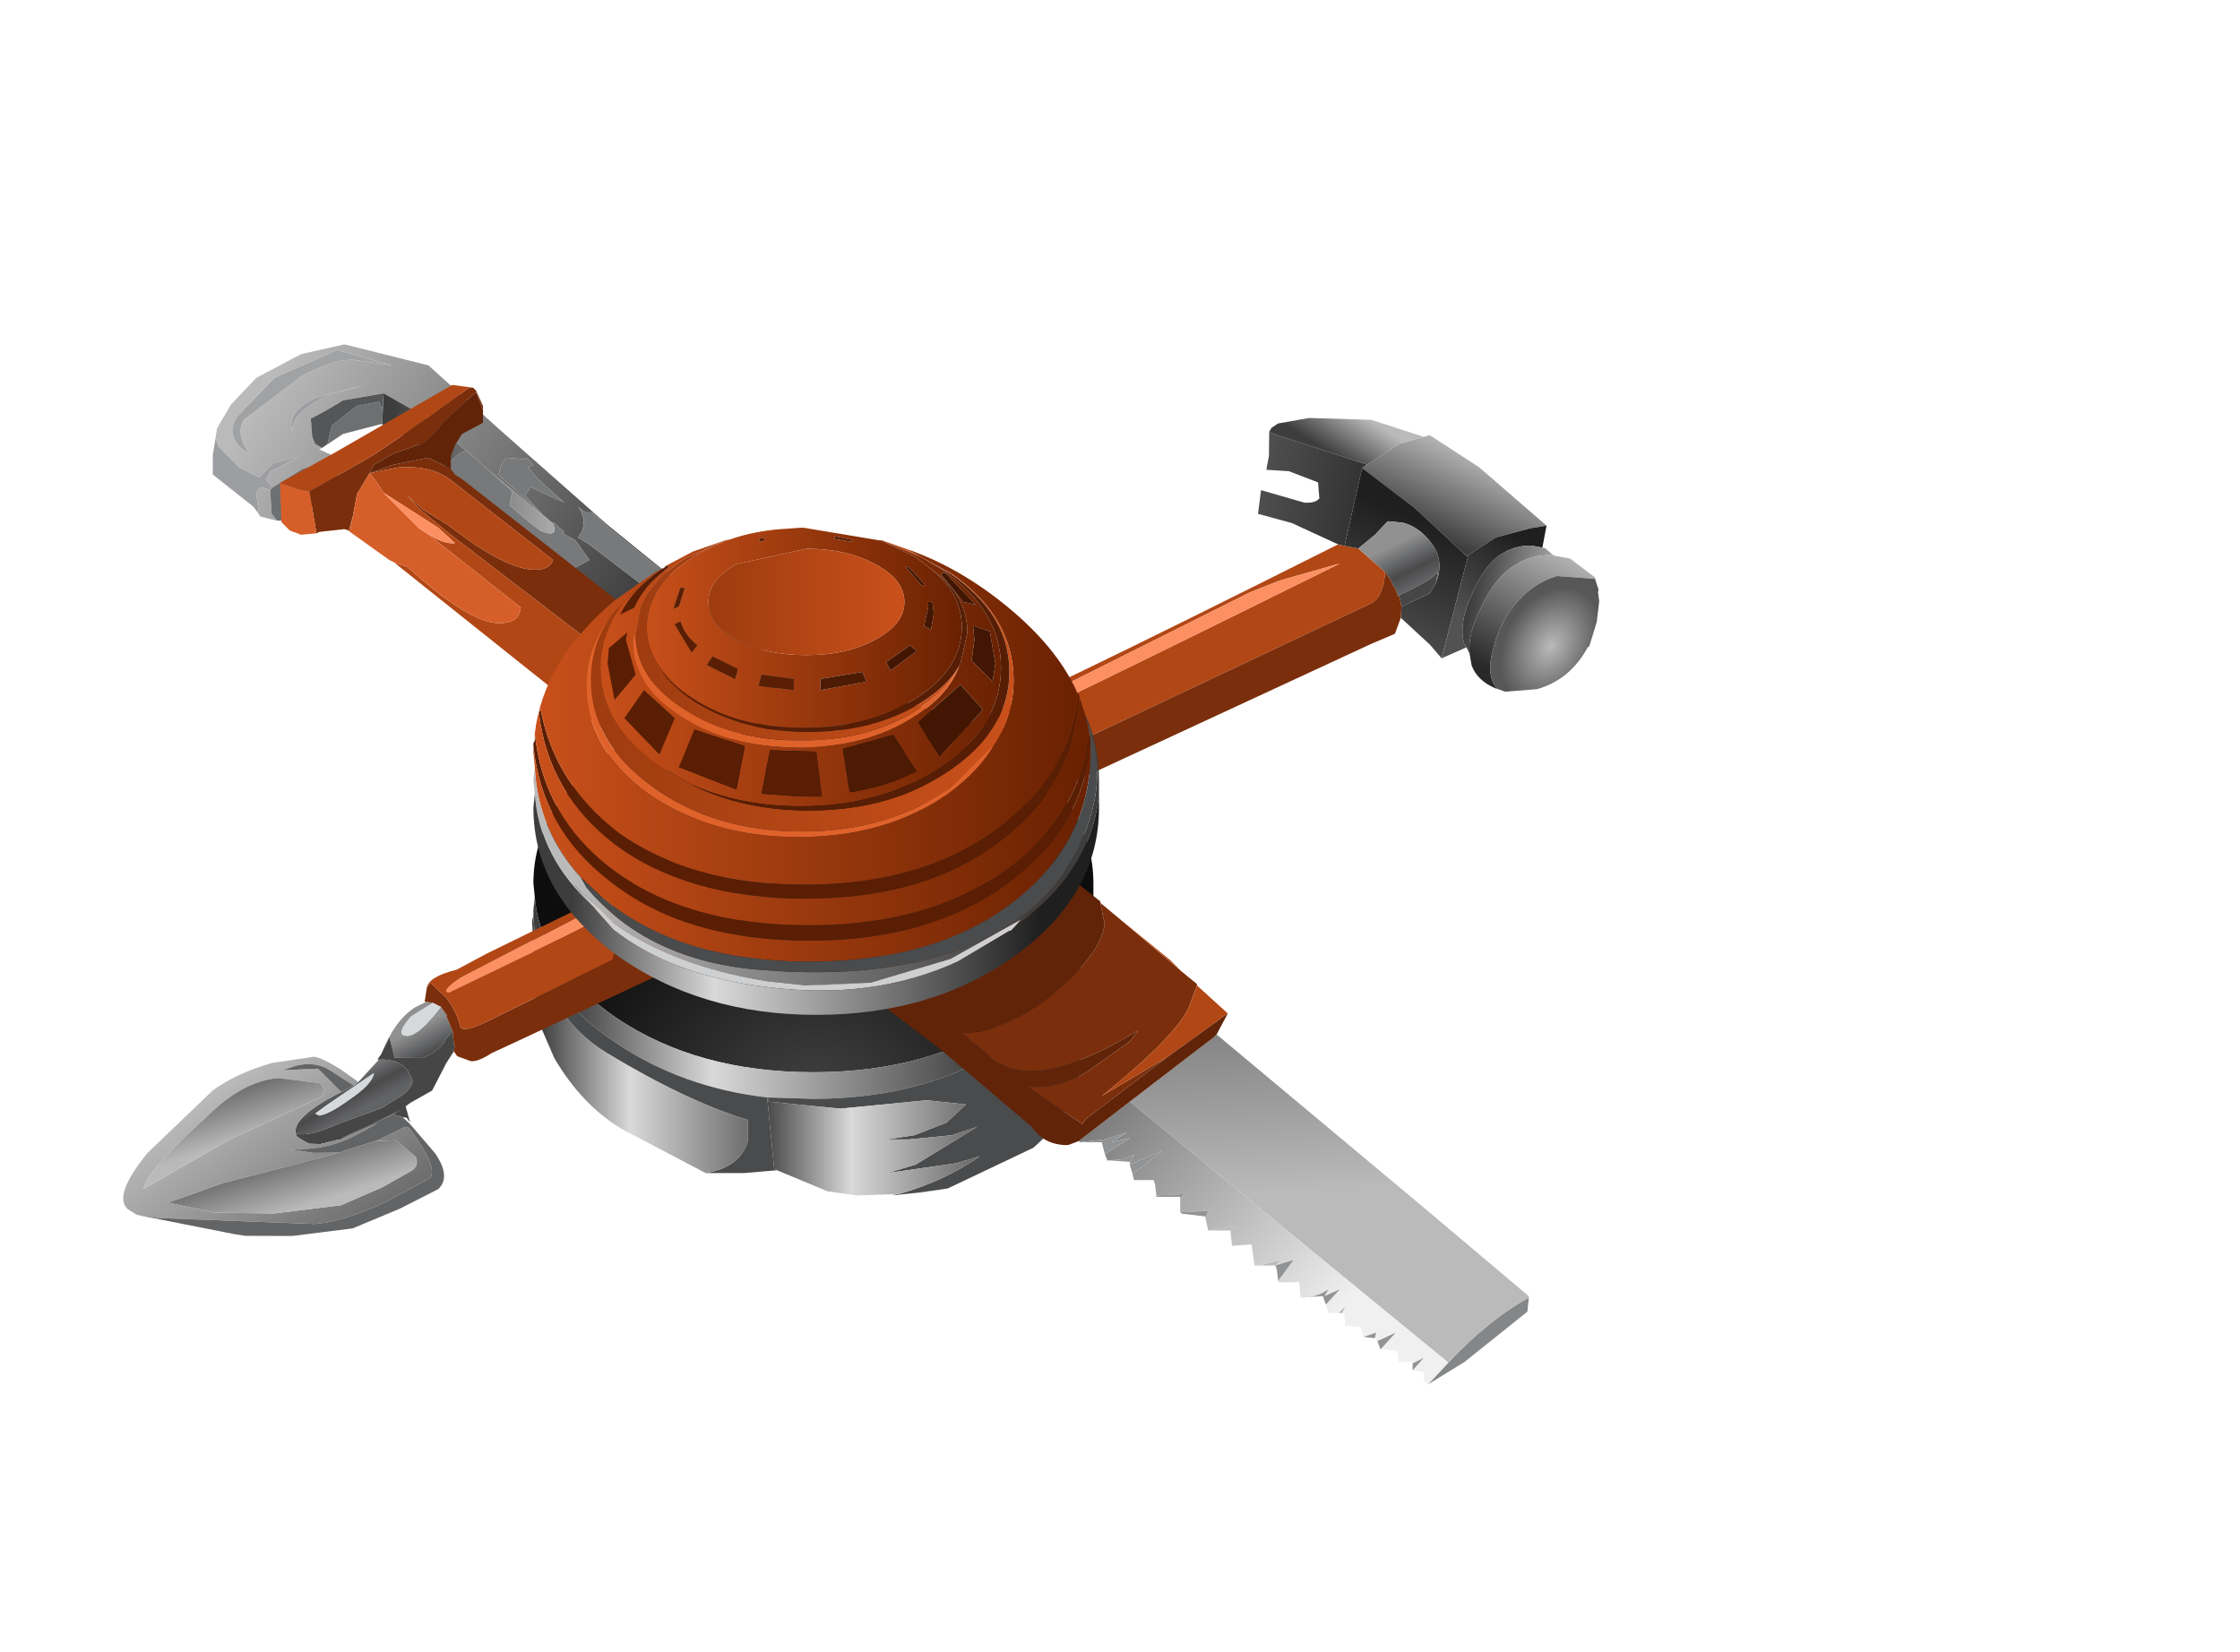 <?xml version="1.0" encoding="UTF-8" standalone="no"?>
<svg xmlns:xlink="http://www.w3.org/1999/xlink" height="59.0px" width="80.0px" xmlns="http://www.w3.org/2000/svg">
  <g transform="matrix(1.0, 0.0, 0.0, 1.0, 0.0, 0.0)">
    <use height="17.95" transform="matrix(1.0, 0.0, 0.0, 1.0, 19.0, 24.75)" width="20.05" xlink:href="#shape0"/>
    <use height="17.55" transform="matrix(0.983, 0.186, -0.186, 0.983, 34.77, 12.307)" width="23.7" xlink:href="#shape1"/>
    <use height="19.3" transform="matrix(1.0, 0.0, 0.0, 1.0, 30.8, 30.15)" width="23.8" xlink:href="#shape2"/>
    <use height="17.05" transform="matrix(0.988, 0.153, -0.153, 0.988, 6.86, 26.7)" width="21.25" xlink:href="#shape3"/>
    <use height="14.55" transform="matrix(1.0, 0.0, 0.0, 1.0, 7.55, 12.3)" width="22.8" xlink:href="#shape4"/>
    <use height="13.95" transform="matrix(1.0, 0.0, 0.0, 1.0, 10.0, 13.7)" width="17.9" xlink:href="#shape5"/>
    <use height="17.4" transform="matrix(1.0, 0.0, 0.0, 1.0, 19.05, 18.85)" width="20.2" xlink:href="#shape6"/>
  </g>
  <defs>
    <g id="shape0" transform="matrix(1.0, 0.0, 0.0, 1.0, 10.0, 8.95)">
      <path d="M10.05 -1.65 Q9.8 0.8 7.1 2.65 4.2 4.6 0.05 4.6 -4.1 4.6 -7.0 2.65 -9.7 0.8 -9.9 -1.65 L-9.95 -2.15 Q-9.95 -4.95 -7.0 -6.95 -4.1 -8.95 0.05 -8.95 4.2 -8.95 7.1 -6.95 10.05 -4.95 10.05 -2.15 L10.05 -1.65" fill="url(#gradient0)" fill-rule="evenodd" stroke="none"/>
      <path d="M10.05 -1.65 L10.05 -1.2 Q10.05 -0.1 9.6 0.85 8.9 2.35 7.1 3.55 4.15 5.55 0.05 5.55 L-1.55 5.5 -1.6 5.5 Q-4.65 5.15 -7.0 3.55 -9.85 1.65 -9.95 -1.0 L-9.95 -1.2 -9.9 -1.65 Q-9.7 0.8 -7.0 2.65 -4.1 4.6 0.05 4.6 4.2 4.6 7.1 2.65 9.8 0.8 10.05 -1.65" fill="url(#gradient1)" fill-rule="evenodd" stroke="none"/>
      <path d="M-9.95 -1.0 Q-9.85 1.65 -7.0 3.55 -4.65 5.15 -1.6 5.5 L-1.35 8.05 -1.25 8.1 -2.4 8.2 -3.8 8.2 Q-2.6 8.0 -2.3 7.1 L-2.3 6.3 Q-4.45 5.65 -7.35 3.9 -9.4 2.65 -9.95 -0.05 L-10.0 -0.8 -9.95 -1.0 M-1.55 5.5 L0.05 5.55 Q4.15 5.55 7.1 3.55 8.9 2.35 9.6 0.85 L9.6 4.35 Q9.3 6.1 7.9 7.3 L4.85 8.75 3.8 8.9 2.85 9.0 3.05 8.95 3.1 8.95 Q4.7 8.5 6.0 7.6 L5.15 7.85 2.7 8.2 3.7 7.9 5.9 6.55 5.0 6.85 3.45 7.0 2.65 7.0 3.65 6.85 4.8 6.4 5.5 5.75 4.1 5.6 1.0 5.9 -1.55 5.65 -1.55 5.5" fill="#4a4b4c" fill-rule="evenodd" stroke="none"/>
      <path d="M-1.6 5.5 L-1.55 5.5 -1.55 5.65 1.0 5.9 4.1 5.6 5.5 5.75 4.8 6.4 3.65 6.85 2.65 7.0 3.45 7.0 5.0 6.85 5.9 6.55 3.7 7.9 2.7 8.2 5.15 7.85 6.0 7.6 Q4.7 8.5 3.1 8.95 L3.05 8.95 1.6 9.0 0.55 8.85 -1.25 8.1 -1.35 8.05 -1.6 5.5 M4.85 8.75 L3.9 8.9 3.8 8.9 4.85 8.75" fill="url(#gradient2)" fill-rule="evenodd" stroke="none"/>
      <path d="M-3.8 8.2 L-6.75 6.65 Q-8.2 5.8 -9.2 4.1 L-9.85 2.6 -10.0 -0.8 -9.95 -0.05 Q-9.4 2.65 -7.35 3.9 -4.45 5.65 -2.3 6.3 L-2.3 7.1 Q-2.6 8.0 -3.8 8.2" fill="url(#gradient3)" fill-rule="evenodd" stroke="none"/>
    </g>
    <radialGradient cx="0" cy="0" gradientTransform="matrix(0.012, 0.0, 0.0, -0.01, 0.1, 5.5)" gradientUnits="userSpaceOnUse" id="gradient0" r="819.2" spreadMethod="pad">
      <stop offset="0.0" stop-color="#424242"/>
      <stop offset="1.0" stop-color="#0d0d0d"/>
    </radialGradient>
    <linearGradient gradientTransform="matrix(0.011, 0.0, 0.0, -0.011, 0.35, -1.2)" gradientUnits="userSpaceOnUse" id="gradient1" spreadMethod="pad" x1="-819.2" x2="819.2">
      <stop offset="0.0" stop-color="#3d3d3d"/>
      <stop offset="0.282" stop-color="#d9d9d9"/>
      <stop offset="0.925" stop-color="#1f1f1f"/>
    </linearGradient>
    <linearGradient gradientTransform="matrix(0.007, 0.0, 0.0, -0.007, 3.9, 4.05)" gradientUnits="userSpaceOnUse" id="gradient2" spreadMethod="pad" x1="-819.2" x2="819.2">
      <stop offset="0.0" stop-color="#3d3d3d"/>
      <stop offset="0.282" stop-color="#d9d9d9"/>
      <stop offset="0.925" stop-color="#1f1f1f"/>
    </linearGradient>
    <linearGradient gradientTransform="matrix(0.007, 0.0, 0.0, -0.007, -4.0, 2.5)" gradientUnits="userSpaceOnUse" id="gradient3" spreadMethod="pad" x1="-819.2" x2="819.2">
      <stop offset="0.0" stop-color="#3d3d3d"/>
      <stop offset="0.282" stop-color="#d9d9d9"/>
      <stop offset="0.925" stop-color="#1f1f1f"/>
    </linearGradient>
    <g id="shape1" transform="matrix(1.0, 0.0, 0.0, 1.0, 0.0, 17.55)">
      <path d="M14.6 -15.95 L14.45 -15.8 14.35 -12.95 14.15 -12.95 12.35 -13.4 11.1 -13.5 11.05 -14.35 12.65 -14.2 Q13.05 -14.25 13.15 -14.45 L13.0 -15.0 11.9 -15.2 11.1 -15.1 11.1 -15.6 10.95 -16.45 11.15 -16.4 14.6 -15.95" fill="url(#gradient4)" fill-rule="evenodd" stroke="none"/>
      <path d="M14.45 -15.8 L14.6 -15.95 15.6 -16.9 16.4 -17.3 16.6 -17.4 18.55 -16.6 21.3 -15.0 20.75 -14.8 19.6 -14.25 18.75 -13.45 18.7 -13.4 16.55 -14.75 14.45 -15.8" fill="url(#gradient5)" fill-rule="evenodd" stroke="none"/>
      <path d="M14.6 -15.95 L11.15 -16.4 10.95 -16.45 11.0 -16.6 11.2 -16.8 12.25 -17.2 14.45 -17.55 16.4 -17.3 15.6 -16.9 14.6 -15.95" fill="url(#gradient6)" fill-rule="evenodd" stroke="none"/>
      <path d="M14.15 -12.95 L14.35 -12.95 14.85 -12.95 15.95 -12.3 Q16.05 -11.4 15.65 -11.1 L2.65 -1.65 Q1.75 -1.0 1.55 -1.2 L0.85 -2.2 0.15 -2.7 0.0 -2.5 0.45 -3.0 1.1 -3.35 Q1.35 -3.45 2.1 -4.1 3.5 -4.85 14.1 -12.95 L14.15 -12.95 M1.05 -2.55 Q1.4 -2.55 14.3 -12.3 L12.3 -11.3 11.35 -10.7 2.1 -3.65 1.25 -3.0 0.85 -2.5 1.05 -2.55" fill="#b24716" fill-rule="evenodd" stroke="none"/>
      <path d="M14.35 -12.95 L14.45 -15.8 16.55 -14.75 18.7 -13.4 18.75 -13.45 18.5 -9.65 18.0 -10.05 16.8 -10.8 16.75 -11.2 17.65 -11.85 17.8 -12.25 Q17.95 -13.05 17.45 -13.55 16.9 -14.1 16.25 -14.15 L15.7 -14.1 15.35 -13.55 14.85 -12.95 14.35 -12.95" fill="url(#gradient7)" fill-rule="evenodd" stroke="none"/>
      <path d="M15.95 -12.3 L14.85 -12.95 15.35 -13.55 15.7 -14.1 16.25 -14.15 Q16.9 -14.1 17.45 -13.55 17.95 -13.05 17.8 -12.25 L17.8 -12.65 17.75 -12.6 Q17.6 -12.3 16.55 -11.55 L16.4 -11.8 16.3 -11.9 16.2 -12.05 16.15 -12.1 15.95 -12.3" fill="url(#gradient8)" fill-rule="evenodd" stroke="none"/>
      <path d="M17.8 -12.25 L17.65 -11.85 16.75 -11.2 16.6 -11.55 16.55 -11.55 Q17.6 -12.3 17.75 -12.6 L17.8 -12.65 17.8 -12.25" fill="#464647" fill-rule="evenodd" stroke="none"/>
      <path d="M18.75 -13.45 L19.6 -14.25 20.75 -14.8 21.3 -15.0 21.3 -14.2 20.9 -14.2 Q20.3 -14.1 19.85 -13.65 19.4 -13.2 19.15 -12.15 18.85 -11.0 19.2 -10.3 L19.3 -10.2 18.5 -9.65 18.75 -13.45" fill="url(#gradient9)" fill-rule="evenodd" stroke="none"/>
      <path d="M1.05 -2.55 L0.85 -2.5 1.25 -3.0 2.1 -3.65 11.35 -10.7 12.3 -11.3 14.3 -12.3 Q1.4 -2.55 1.05 -2.55" fill="#fc9063" fill-rule="evenodd" stroke="none"/>
      <path d="M0.0 -2.5 L0.15 -2.7 0.85 -2.2 1.55 -1.2 Q1.75 -1.0 2.65 -1.65 L15.65 -11.1 Q16.05 -11.4 15.95 -12.3 L16.15 -12.1 16.2 -12.05 16.3 -11.9 16.4 -11.8 16.55 -11.55 16.6 -11.55 16.75 -11.2 16.8 -10.8 16.7 -10.2 15.95 -9.7 4.0 -1.15 Q3.5 -0.95 2.9 -0.4 2.4 0.0 2.1 0.0 L1.6 -0.1 1.45 -0.25 Q1.4 -0.85 0.95 -1.5 L0.3 -2.0 0.0 -1.95 0.0 -2.5" fill="#7a2e0b" fill-rule="evenodd" stroke="none"/>
      <path d="M19.45 -10.0 L19.3 -10.2 19.2 -10.3 Q18.85 -11.0 19.15 -12.15 19.4 -13.2 19.85 -13.65 20.3 -14.1 20.9 -14.2 L21.3 -14.2 21.4 -14.2 21.75 -14.0 21.7 -14.0 Q20.95 -13.9 20.4 -13.35 19.85 -12.85 19.55 -11.7 19.25 -10.7 19.45 -10.0" fill="url(#gradient10)" fill-rule="evenodd" stroke="none"/>
      <path d="M20.65 -8.95 L20.6 -8.95 Q19.9 -9.1 19.6 -9.6 L19.45 -10.0 Q19.25 -10.7 19.55 -11.7 19.85 -12.85 20.4 -13.35 20.95 -13.9 21.7 -14.0 L21.75 -14.0 22.35 -14.0 23.35 -13.5 23.55 -13.1 23.35 -13.45 23.3 -13.45 22.0 -13.3 Q21.2 -12.9 20.7 -12.0 20.3 -11.25 20.25 -10.35 20.15 -9.35 20.65 -8.95" fill="url(#gradient11)" fill-rule="evenodd" stroke="none"/>
      <path d="M23.55 -13.1 L23.55 -13.0 23.65 -12.7 23.7 -11.95 23.6 -11.05 23.55 -11.0 Q23.15 -9.75 22.05 -9.2 L20.95 -8.9 20.65 -8.95 Q20.15 -9.35 20.25 -10.35 20.3 -11.25 20.7 -12.0 21.2 -12.9 22.0 -13.3 L23.3 -13.45 23.35 -13.45 23.55 -13.1" fill="url(#gradient12)" fill-rule="evenodd" stroke="none"/>
    </g>
    <linearGradient gradientTransform="matrix(0.004, 0.0, 0.0, -0.004, 13.85, -14.4)" gradientUnits="userSpaceOnUse" id="gradient4" spreadMethod="pad" x1="-819.2" x2="819.2">
      <stop offset="0.0" stop-color="#525252"/>
      <stop offset="1.0" stop-color="#1f1f1f"/>
    </linearGradient>
    <linearGradient gradientTransform="matrix(5.0E-4, -0.002, -0.002, -5.0E-4, 17.9, -15.5)" gradientUnits="userSpaceOnUse" id="gradient5" spreadMethod="pad" x1="-819.2" x2="819.2">
      <stop offset="0.0" stop-color="#3d3d3d"/>
      <stop offset="1.0" stop-color="#bababa"/>
    </linearGradient>
    <linearGradient gradientTransform="matrix(4.0E-4, -0.001, -0.001, -4.0E-4, 13.75, -16.85)" gradientUnits="userSpaceOnUse" id="gradient6" spreadMethod="pad" x1="-819.2" x2="819.2">
      <stop offset="0.0" stop-color="#3d3d3d"/>
      <stop offset="1.0" stop-color="#bababa"/>
    </linearGradient>
    <linearGradient gradientTransform="matrix(6.0E-4, -0.003, -0.003, -6.0E-4, 16.3, -11.9)" gradientUnits="userSpaceOnUse" id="gradient7" spreadMethod="pad" x1="-819.2" x2="819.2">
      <stop offset="0.0" stop-color="#525252"/>
      <stop offset="1.0" stop-color="#1f1f1f"/>
    </linearGradient>
    <linearGradient gradientTransform="matrix(6.0E-4, 8.0E-4, 8.0E-4, -6.0E-4, 9.75, -7.55)" gradientUnits="userSpaceOnUse" id="gradient8" spreadMethod="pad" x1="-819.2" x2="819.2">
      <stop offset="0.0" stop-color="#919191"/>
      <stop offset="0.439" stop-color="#606163"/>
      <stop offset="0.659" stop-color="#4a4a4b"/>
      <stop offset="1.0" stop-color="#626365"/>
    </linearGradient>
    <linearGradient gradientTransform="matrix(7.0E-4, -0.002, -0.002, -7.0E-4, 19.5, -12.85)" gradientUnits="userSpaceOnUse" id="gradient9" spreadMethod="pad" x1="-819.2" x2="819.2">
      <stop offset="0.0" stop-color="#525252"/>
      <stop offset="1.0" stop-color="#1f1f1f"/>
    </linearGradient>
    <linearGradient gradientTransform="matrix(0.002, 0.0, 0.0, -0.002, 20.75, -11.95)" gradientUnits="userSpaceOnUse" id="gradient10" spreadMethod="pad" x1="-819.2" x2="819.2">
      <stop offset="0.0" stop-color="#3d3d3d"/>
      <stop offset="1.0" stop-color="#bababa"/>
    </linearGradient>
    <linearGradient gradientTransform="matrix(0.001, -0.003, -0.003, -0.001, 21.7, -11.8)" gradientUnits="userSpaceOnUse" id="gradient11" spreadMethod="pad" x1="-819.2" x2="819.2">
      <stop offset="0.0" stop-color="#292929"/>
      <stop offset="1.0" stop-color="#bababa"/>
    </linearGradient>
    <radialGradient cx="0" cy="0" gradientTransform="matrix(0.002, 0.002, 0.002, -0.003, 22.25, -10.8)" gradientUnits="userSpaceOnUse" id="gradient12" r="819.2" spreadMethod="pad">
      <stop offset="0.0" stop-color="#bababa"/>
      <stop offset="0.741" stop-color="#575757"/>
    </radialGradient>
    <g id="shape2" transform="matrix(1.0, 0.0, 0.0, 1.0, 0.0, 0.0)">
      <path d="M23.8 16.2 L23.75 16.7 21.5 18.5 20.2 19.3 20.9 18.55 Q22.35 17.0 23.8 16.2" fill="#848687" fill-rule="evenodd" stroke="none"/>
      <path d="M23.8 16.2 Q22.35 17.0 20.9 18.55 L20.9 18.5 9.55 9.2 12.55 6.9 12.65 6.8 19.95 12.9 23.8 16.15 23.8 16.2 M18.5 18.05 L18.35 17.65 18.4 17.75 18.5 18.05 M17.3 17.2 L17.25 17.2 17.25 17.15 17.3 17.2 M17.15 16.75 L17.0 16.75 17.25 16.5 17.15 16.75 M16.45 16.15 L15.65 16.2 16.1 16.15 16.45 16.15 M14.75 15.05 L14.2 15.05 14.95 14.85 14.75 15.05 M13.15 13.85 L13.15 13.8 12.35 13.8 13.35 13.65 13.15 13.85 M0.05 5.25 L0.0 4.8 0.2 4.6 0.05 4.9 0.05 5.25" fill="url(#gradient13)" fill-rule="evenodd" stroke="none"/>
      <path d="M20.9 18.55 L20.2 19.3 20.05 19.15 20.05 18.85 19.65 18.8 20.05 18.35 19.65 18.55 19.65 18.5 19.15 18.5 19.1 18.1 18.5 18.05 19.05 17.45 18.4 17.75 18.35 17.65 18.3 17.65 18.35 17.45 17.9 17.6 17.8 17.25 17.3 17.2 17.25 17.15 17.2 16.75 17.15 16.75 17.25 16.5 17.0 16.75 16.65 16.75 16.55 16.45 17.05 15.9 16.5 16.15 16.65 15.9 16.4 16.05 16.1 16.15 15.65 16.2 15.6 15.65 14.85 15.65 14.85 15.6 15.4 14.85 14.75 15.05 14.95 14.85 14.2 15.05 14.0 15.05 13.9 14.3 13.2 14.35 13.15 13.85 13.35 13.65 12.35 13.8 12.25 13.35 12.35 13.1 11.4 13.15 11.35 13.15 11.35 12.65 11.5 12.5 10.5 12.55 10.45 12.15 10.4 12.0 9.7 12.0 9.65 11.8 9.7 11.75 10.7 10.95 9.55 11.45 9.55 11.4 9.7 11.1 9.35 11.25 8.85 11.3 8.75 11.3 8.65 11.05 8.7 11.05 9.55 10.5 8.9 10.65 9.45 10.3 8.65 10.55 7.75 10.65 7.75 10.6 7.8 10.55 8.45 10.05 9.55 9.2 20.9 18.5 20.9 18.55" fill="url(#gradient14)" fill-rule="evenodd" stroke="none"/>
      <path d="M8.5 2.1 L9.1 2.6 11.4 4.55 11.95 5.0 11.95 5.05 11.65 5.85 Q11.15 6.9 8.55 9.0 L10.9 7.6 8.0 9.8 7.85 10.0 5.9 8.65 Q6.9 8.8 8.0 8.15 L9.55 7.05 9.85 6.65 Q6.5 8.7 4.95 7.85 L4.8 7.8 4.35 7.4 3.55 6.75 4.2 6.7 Q5.8 6.3 7.15 5.05 8.55 3.8 8.65 2.85 L8.5 2.1" fill="#7a2e0b" fill-rule="evenodd" stroke="none"/>
      <path d="M9.1 2.6 L11.0 4.15 11.4 4.55 9.1 2.6 M11.95 5.05 L13.05 6.05 10.9 7.6 8.55 9.0 Q11.15 6.9 11.65 5.85 L11.95 5.05" fill="#b24716" fill-rule="evenodd" stroke="none"/>
      <path d="M7.75 10.6 L7.35 10.75 7.3 10.75 7.2 10.75 Q6.45 10.7 6.05 10.1 L2.75 7.3 0.05 5.25 0.05 4.9 0.2 4.6 0.2 4.55 0.65 4.05 1.15 3.6 1.95 3.0 2.45 2.7 3.7 2.1 5.9 0.0 8.5 2.05 8.5 2.1 8.65 2.85 Q8.55 3.8 7.15 5.05 5.8 6.3 4.2 6.7 L3.55 6.75 4.35 7.4 4.8 7.8 4.95 7.85 Q6.5 8.7 9.85 6.65 L9.55 7.05 8.0 8.15 Q6.9 8.8 5.9 8.65 L7.85 10.0 8.0 9.8 10.9 7.6 13.05 6.05 12.65 6.8 12.55 6.9 9.55 9.2 8.45 10.05 7.8 10.55 7.75 10.6" fill="#612409" fill-rule="evenodd" stroke="none"/>
      <path d="M19.65 18.8 L19.65 18.55 20.05 18.35 19.65 18.8 M18.3 17.65 L17.9 17.6 18.35 17.45 18.3 17.65 M16.55 16.45 L16.45 16.15 16.1 16.15 16.4 16.05 16.65 15.9 16.5 16.15 17.05 15.9 16.55 16.45 M14.85 15.6 L14.8 15.2 14.75 15.05 15.4 14.85 14.85 15.6 M12.25 13.35 L12.25 13.3 11.4 13.2 11.35 13.15 11.4 13.15 12.35 13.1 12.25 13.35 M11.35 12.65 L11.35 12.6 10.5 12.6 10.5 12.55 11.5 12.5 11.35 12.65 M9.65 11.8 L9.55 11.45 10.7 10.95 9.7 11.75 9.65 11.8 M9.55 11.4 L9.55 11.35 8.85 11.3 9.35 11.25 9.7 11.1 9.55 11.4 M8.65 11.05 L8.55 10.65 7.75 10.65 8.65 10.55 9.45 10.3 8.9 10.65 9.55 10.5 8.7 11.05 8.65 11.05 M18.5 18.05 L18.4 17.75 19.05 17.45 18.5 18.05" fill="#919395" fill-rule="evenodd" stroke="none"/>
    </g>
    <linearGradient gradientTransform="matrix(3.0E-4, 0.005, 0.005, -3.0E-4, 11.8, 8.5)" gradientUnits="userSpaceOnUse" id="gradient13" spreadMethod="pad" x1="-819.2" x2="819.2">
      <stop offset="0.0" stop-color="#6e6e6e"/>
      <stop offset="1.0" stop-color="#bababa"/>
    </linearGradient>
    <linearGradient gradientTransform="matrix(0.007, 0.006, 0.006, -0.007, 10.9, 12.2)" gradientUnits="userSpaceOnUse" id="gradient14" spreadMethod="pad" x1="-819.2" x2="819.2">
      <stop offset="0.0" stop-color="#525252"/>
      <stop offset="1.0" stop-color="#f0f0f0"/>
    </linearGradient>
    <g id="shape3" transform="matrix(1.0, 0.0, 0.0, 1.0, 21.25, 0.0)">
      <path d="M-2.75 1.15 L-2.3 0.55 -1.95 0.05 -1.45 0.0 Q-0.85 0.05 -0.35 0.6 0.1 1.05 -0.05 1.85 L-0.05 1.5 -1.15 2.5 -1.25 2.3 -1.3 2.25 Q-2.05 1.25 -2.75 1.15 M-13.55 10.9 L-12.95 10.0 Q-12.25 9.85 -11.85 10.25 L-11.65 10.55 Q-11.6 10.75 -11.9 11.1 L-12.6 11.7 -14.05 12.5 Q-15.05 13.15 -15.5 13.05 L-15.5 13.0 Q-15.6 12.45 -14.25 11.45 L-14.1 11.35 -13.7 11.05 -13.55 10.9 M-12.9 9.8 Q-12.6 8.5 -11.95 7.95 L-11.6 7.7 -11.35 7.7 -12.05 8.3 Q-12.55 9.1 -12.05 9.0 -11.65 8.9 -11.05 7.8 L-11.0 7.85 -10.9 7.95 -10.8 8.05 -10.8 8.1 -10.5 8.6 -10.7 8.9 Q-10.8 9.3 -11.4 9.7 L-12.4 9.85 -12.7 9.15 -12.9 9.8 M-14.9 12.25 L-14.75 12.3 Q-14.4 12.2 -13.75 11.55 -13.05 10.9 -13.05 10.5 L-14.55 11.9 -14.9 12.25 M-12.6 12.15 L-11.9 11.65 -12.15 11.85 -12.6 12.15 M-15.45 13.15 L-15.1 13.3 -15.15 13.3 -15.45 13.15" fill="url(#gradient15)" fill-rule="evenodd" stroke="none"/>
      <path d="M-1.15 2.5 L-0.05 1.5 -0.05 1.85 -0.15 2.25 -1.0 2.85 -1.05 2.7 -1.15 2.5 M-10.35 9.3 L-10.55 9.75 -10.9 10.8 -11.6 11.35 -11.75 11.5 -11.5 12.05 -11.65 11.9 -11.8 11.9 -12.15 11.85 -11.9 11.65 -12.6 12.15 -12.75 12.25 -12.8 12.3 -13.65 12.85 -13.9 13.05 -13.95 13.05 -14.55 13.3 -14.95 13.35 -15.1 13.3 -15.45 13.15 -15.45 13.1 -15.5 13.05 Q-15.05 13.15 -14.05 12.5 L-12.6 11.7 -11.9 11.1 Q-11.6 10.75 -11.65 10.55 L-11.85 10.25 Q-12.25 9.85 -12.95 10.0 L-13.0 10.0 -12.9 9.8 -12.7 9.15 -12.4 9.85 -11.4 9.7 Q-10.8 9.3 -10.7 8.9 L-10.5 8.6 -10.4 9.0 -10.35 9.1 -10.35 9.25 -10.35 9.3" fill="#464647" fill-rule="evenodd" stroke="none"/>
      <path d="M-2.75 1.15 Q-2.05 1.25 -1.3 2.25 L-1.25 2.3 -1.15 2.5 -1.05 2.7 -1.0 2.85 -0.95 3.35 -1.0 3.7 -1.05 3.8 -1.7 4.25 -7.95 8.45 -9.0 9.15 Q-9.45 9.55 -9.7 9.55 L-10.2 9.45 -10.35 9.3 -10.35 9.25 -10.35 9.1 -10.4 9.0 -10.5 8.6 -10.8 8.1 -10.8 8.05 -10.9 7.95 -11.0 7.85 -11.05 7.8 -11.35 7.7 -11.6 7.7 -11.65 7.7 -11.65 7.2 -11.55 7.0 -10.9 7.45 Q-10.45 7.9 -10.25 8.4 -10.1 8.6 -9.25 8.0 L-5.25 5.2 -5.15 4.35 Q-5.1 4.05 -5.4 3.45 L-5.45 3.4 -5.65 3.1 -5.75 2.9 -5.8 2.85 -5.65 2.85 -3.45 1.2 -2.75 1.15" fill="#7a2e0b" fill-rule="evenodd" stroke="none"/>
      <path d="M-5.65 3.1 L-5.45 3.4 -5.4 3.45 -7.0 4.6 -10.85 7.25 Q-11.15 7.25 -10.5 6.65 L-5.65 3.1" fill="#fc9063" fill-rule="evenodd" stroke="none"/>
      <path d="M-11.65 7.2 Q-11.65 6.8 -10.7 6.4 L-9.7 5.65 -5.75 2.9 -5.65 3.1 -10.5 6.65 Q-11.15 7.25 -10.85 7.25 L-7.0 4.6 -5.4 3.45 Q-5.1 4.05 -5.15 4.35 L-5.25 5.2 -9.25 8.0 Q-10.1 8.6 -10.25 8.4 -10.45 7.9 -10.9 7.45 L-11.55 7.0 -11.65 7.2" fill="#b24716" fill-rule="evenodd" stroke="none"/>
      <path d="M-20.65 16.8 L-21.0 16.65 Q-21.6 16.25 -20.6 14.55 L-18.65 12.0 Q-17.9 11.25 -16.7 10.7 L-15.25 10.25 Q-14.95 10.25 -14.25 10.55 L-13.55 10.9 -13.7 11.05 -14.6 10.65 Q-15.15 10.4 -15.8 10.65 L-16.3 10.9 -15.05 10.65 -14.1 11.35 -14.25 11.45 Q-15.6 12.45 -15.5 13.0 L-15.5 13.05 -15.45 13.1 -15.45 13.15 -15.15 13.3 -15.1 13.3 -14.95 13.35 -14.55 13.3 -13.95 13.05 -13.9 13.05 -12.65 12.25 -13.3 12.75 Q-14.25 13.5 -15.65 13.65 L-14.75 13.65 -13.85 13.5 -15.2 14.1 -17.75 15.2 -19.6 16.2 -17.9 16.3 -15.8 16.0 -13.5 15.35 -12.15 14.5 -11.2 13.75 Q-10.95 13.55 -11.1 13.25 L-11.9 12.75 -12.65 12.9 -12.55 12.85 -11.75 12.3 Q-11.6 12.15 -11.45 12.3 -10.25 13.5 -10.5 13.9 L-11.95 15.0 Q-13.3 15.9 -14.3 16.15 L-19.9 16.8 -20.65 16.8 M-14.9 11.15 L-16.4 11.2 Q-17.65 11.5 -18.75 13.0 -20.55 15.2 -20.55 15.85 L-19.55 15.05 -17.8 13.65 -14.8 11.65 Q-14.6 11.4 -14.9 11.15" fill="url(#gradient16)" fill-rule="evenodd" stroke="none"/>
      <path d="M-11.8 11.9 L-11.5 12.1 -10.45 13.0 Q-9.75 13.75 -10.15 14.25 L-11.4 15.15 -12.95 16.1 -15.05 16.7 -16.7 16.95 -17.1 16.95 -20.7 16.8 -20.65 16.8 -19.9 16.8 -14.3 16.15 Q-13.3 15.9 -11.95 15.0 L-10.5 13.9 Q-10.25 13.5 -11.45 12.3 -11.6 12.15 -11.75 12.3 L-12.55 12.85 -12.65 12.9 -13.85 13.5 -14.75 13.65 -15.65 13.65 Q-14.25 13.5 -13.3 12.75 L-12.65 12.25 -13.9 13.05 -13.65 12.85 -12.8 12.3 -12.75 12.25 -12.6 12.15 -12.15 11.85 -11.8 11.9 M-14.1 11.35 L-15.05 10.65 -16.3 10.9 -15.8 10.65 Q-15.15 10.4 -14.6 10.65 L-13.7 11.05 -14.1 11.35" fill="#636466" fill-rule="evenodd" stroke="none"/>
      <path d="M-11.05 7.8 Q-11.65 8.9 -12.05 9.0 -12.55 9.1 -12.05 8.3 L-11.35 7.7 -11.05 7.8 M-14.9 12.25 L-14.55 11.9 -13.05 10.5 Q-13.05 10.9 -13.75 11.55 -14.4 12.2 -14.75 12.3 L-14.9 12.25" fill="#d5d9db" fill-rule="evenodd" stroke="none"/>
      <path d="M-14.9 11.15 Q-14.6 11.4 -14.8 11.65 L-17.8 13.65 -19.55 15.05 -20.55 15.85 Q-20.55 15.2 -18.75 13.0 -17.65 11.5 -16.4 11.2 L-14.9 11.15" fill="url(#gradient17)" fill-rule="evenodd" stroke="none"/>
      <path d="M-13.85 13.5 L-12.65 12.9 -11.9 12.75 -11.1 13.25 Q-10.95 13.55 -11.2 13.75 L-12.15 14.5 -13.5 15.35 -15.8 16.0 -17.9 16.3 -19.6 16.2 -17.75 15.2 -15.2 14.1 -13.85 13.5" fill="url(#gradient18)" fill-rule="evenodd" stroke="none"/>
    </g>
    <linearGradient gradientTransform="matrix(6.0E-4, 8.0E-4, 8.0E-4, -6.0E-4, -7.95, 6.8)" gradientUnits="userSpaceOnUse" id="gradient15" spreadMethod="pad" x1="-819.2" x2="819.2">
      <stop offset="0.0" stop-color="#919191"/>
      <stop offset="0.439" stop-color="#606163"/>
      <stop offset="0.659" stop-color="#4a4a4b"/>
      <stop offset="1.0" stop-color="#626365"/>
    </linearGradient>
    <linearGradient gradientTransform="matrix(-0.003, -0.003, -0.003, 0.003, -16.15, 14.45)" gradientUnits="userSpaceOnUse" id="gradient16" spreadMethod="pad" x1="-819.2" x2="819.2">
      <stop offset="0.0" stop-color="#6e6e6e"/>
      <stop offset="1.0" stop-color="#bababa"/>
    </linearGradient>
    <linearGradient gradientTransform="matrix(5.0E-4, 0.001, 0.001, -5.0E-4, -18.0, 12.9)" gradientUnits="userSpaceOnUse" id="gradient17" spreadMethod="pad" x1="-819.2" x2="819.2">
      <stop offset="0.0" stop-color="#6e6e6e"/>
      <stop offset="1.0" stop-color="#bababa"/>
    </linearGradient>
    <linearGradient gradientTransform="matrix(5.0E-4, 0.001, 0.001, -5.0E-4, -15.3, 14.85)" gradientUnits="userSpaceOnUse" id="gradient18" spreadMethod="pad" x1="-819.2" x2="819.2">
      <stop offset="0.0" stop-color="#6e6e6e"/>
      <stop offset="1.0" stop-color="#bababa"/>
    </linearGradient>
    <g id="shape4" transform="matrix(1.0, 0.0, 0.0, 1.0, 22.8, 14.55)">
      <path d="M-22.75 -10.6 L-22.6 -11.55 -22.1 -12.4 -21.2 -13.35 -19.6 -14.2 -18.05 -14.55 -15.05 -13.8 -12.5 -11.5 -8.65 -8.1 -3.85 -4.2 -4.55 -4.75 -8.6 -8.0 -9.2 -8.55 -9.45 -8.55 -9.65 -8.7 -9.7 -8.75 -9.6 -8.6 -9.5 -8.3 Q-9.5 -7.9 -9.65 -7.75 L-9.7 -7.65 -9.3 -7.4 -0.5 -0.65 -1.2 -0.1 -1.85 -0.05 -10.75 -7.25 -9.85 -6.55 -9.3 -6.85 -9.8 -7.55 -10.25 -7.8 -10.2 -7.85 -10.6 -8.2 -10.6 -8.15 -10.95 -8.45 -11.6 -9.15 -11.4 -9.45 -10.2 -8.9 -11.1 -9.7 -11.5 -10.15 -11.3 -10.25 -11.55 -10.5 -11.6 -10.45 -12.3 -10.5 -12.45 -10.25 -12.55 -9.9 -10.8 -8.3 -12.95 -10.1 -13.7 -10.75 -15.15 -11.95 -16.65 -12.8 -18.1 -12.55 Q-18.65 -12.2 -19.25 -11.9 L-19.2 -11.25 -19.1 -11.0 -18.85 -10.85 -18.95 -10.8 -18.3 -10.5 -19.55 -10.1 -20.6 -9.45 -20.85 -9.7 -20.7 -10.0 -19.65 -10.55 -20.6 -10.3 -21.1 -9.8 -21.8 -10.15 -22.55 -10.9 -22.65 -11.2 -22.75 -10.6 M-0.05 -1.1 L0.0 -1.1 -0.05 -1.05 -0.05 -1.1 M-21.75 -10.85 L-21.4 -10.6 Q-21.95 -11.3 -21.65 -11.85 L-19.6 -13.4 Q-18.5 -14.0 -17.75 -14.0 L-16.35 -13.8 -18.3 -14.35 -20.55 -13.35 -21.85 -12.0 Q-22.3 -11.4 -21.75 -10.85 M-21.15 -8.55 L-21.1 -8.5 -21.2 -9.25 -21.05 -9.45 -20.7 -9.35 -20.65 -8.5 -20.45 -8.25 -21.05 -8.4 -21.15 -8.55 M-19.05 -12.65 Q-20.15 -12.15 -19.9 -11.4 -19.95 -11.85 -19.5 -12.2 -18.75 -12.8 -18.0 -12.9 L-17.35 -13.1 -19.05 -12.65 M-16.75 -11.7 L-16.7 -11.7 -16.15 -11.45 -16.75 -11.7" fill="url(#gradient19)" fill-rule="evenodd" stroke="none"/>
      <path d="M-21.75 -10.85 Q-22.3 -11.4 -21.85 -12.0 L-20.55 -13.35 -18.3 -14.35 -16.35 -13.8 -17.75 -14.0 Q-18.5 -14.0 -19.6 -13.4 L-21.65 -11.85 Q-21.95 -11.3 -21.4 -10.6 L-21.75 -10.85" fill="#a1a2a4" fill-rule="evenodd" stroke="none"/>
      <path d="M-22.75 -10.6 L-22.65 -11.2 -22.55 -10.9 -21.8 -10.15 -21.1 -9.8 -20.6 -10.3 -19.65 -10.55 -20.7 -10.0 -20.85 -9.7 -20.6 -9.45 -20.7 -9.35 -21.05 -9.45 -21.2 -9.25 -21.1 -8.5 -21.15 -8.55 -21.3 -8.75 -22.75 -9.9 -22.75 -10.45 -22.75 -10.6 M-19.05 -12.65 L-17.35 -13.1 -18.0 -12.9 Q-18.75 -12.8 -19.5 -12.2 -19.95 -11.85 -19.9 -11.4 -20.15 -12.15 -19.05 -12.65" fill="#9c9ea1" fill-rule="evenodd" stroke="none"/>
      <path d="M-20.6 -9.45 L-19.55 -10.1 -18.3 -10.5 -18.3 -9.45 -19.4 -8.6 Q-19.95 -8.25 -20.45 -8.25 L-20.65 -8.5 -20.7 -9.35 -20.6 -9.45 M-16.7 -11.7 L-16.75 -11.7 -18.1 -11.35 -18.85 -10.85 -18.65 -11.0 -18.5 -11.65 -17.6 -12.35 -16.8 -12.5 -16.7 -12.2 -16.65 -12.8 -16.7 -11.7 M-18.5 -10.2 L-19.95 -9.5 -20.3 -8.8 -20.25 -8.5 -19.65 -9.3 -18.5 -9.9 -18.45 -9.9 -18.5 -10.2" fill="#6d6f70" fill-rule="evenodd" stroke="none"/>
      <path d="M-18.85 -10.85 L-19.1 -11.0 -19.2 -11.25 -19.25 -11.9 Q-18.65 -12.2 -18.1 -12.55 L-16.65 -12.8 -16.7 -12.2 -16.8 -12.5 -17.6 -12.35 -18.5 -11.65 -18.65 -11.0 -18.85 -10.85 M-18.5 -10.2 L-18.45 -9.9 -18.5 -9.9 -19.65 -9.3 -20.25 -8.5 -20.3 -8.8 -19.95 -9.5 -18.5 -10.2" fill="#545657" fill-rule="evenodd" stroke="none"/>
      <path d="M-13.7 -10.75 L-12.95 -10.1 -12.05 -9.3 -12.15 -8.8 -11.45 -8.2 -11.05 -7.9 Q-10.5 -7.65 -10.55 -8.0 L-10.6 -8.15 -10.6 -8.2 -10.2 -7.85 -10.25 -7.8 -9.8 -7.55 -9.3 -6.85 -9.85 -6.55 -10.75 -7.25 -14.25 -10.0 -14.45 -10.2 -13.95 -10.65 -13.7 -10.75 M-10.8 -8.3 L-12.55 -9.9 -12.45 -10.25 -12.3 -10.5 -11.6 -10.45 -11.55 -10.5 -11.3 -10.25 -11.5 -10.15 -11.1 -9.7 -10.2 -8.9 -11.4 -9.45 -11.6 -9.15 -10.95 -8.45 -10.8 -8.3 M-0.5 -0.65 L-9.3 -7.4 -9.7 -7.65 -9.65 -7.75 Q-9.5 -7.9 -9.5 -8.3 L-9.6 -8.6 -9.7 -8.75 -9.65 -8.7 -9.45 -8.55 -9.2 -8.55 -8.6 -8.0 -4.55 -4.75 -3.85 -4.2 Q-0.7 -1.75 -0.15 -1.4 L-0.05 -1.1 -0.05 -1.05 -0.1 -0.95 -0.4 -0.6 -0.5 -0.65" fill="#77797a" fill-rule="evenodd" stroke="none"/>
      <path d="M-16.65 -12.8 L-15.15 -11.95 -13.7 -10.75 -13.95 -10.65 -14.45 -10.2 -14.95 -10.7 -15.85 -11.25 -15.9 -11.3 -16.15 -11.45 -16.7 -11.7 -16.65 -12.8 M-12.95 -10.1 L-10.8 -8.3 -10.95 -8.45 -10.6 -8.15 -10.55 -8.0 Q-10.5 -7.65 -11.05 -7.9 L-11.45 -8.2 -12.15 -8.8 -12.05 -9.3 -12.95 -10.1" fill="url(#gradient20)" fill-rule="evenodd" stroke="none"/>
    </g>
    <linearGradient gradientTransform="matrix(-0.008, -0.005, -0.005, 0.008, -14.45, -8.6)" gradientUnits="userSpaceOnUse" id="gradient19" spreadMethod="pad" x1="-819.2" x2="819.2">
      <stop offset="0.0" stop-color="#3d3d3d"/>
      <stop offset="1.0" stop-color="#bababa"/>
    </linearGradient>
    <linearGradient gradientTransform="matrix(0.004, 0.0, 0.0, -0.004, -13.0, -9.7)" gradientUnits="userSpaceOnUse" id="gradient20" spreadMethod="pad" x1="-819.2" x2="819.2">
      <stop offset="0.0" stop-color="#3d3d3d"/>
      <stop offset="1.0" stop-color="#bababa"/>
    </linearGradient>
    <g id="shape5" transform="matrix(1.0, 0.0, 0.0, 1.0, 17.9, 13.95)">
      <path d="M-11.0 -13.8 L-10.9 -13.7 -10.65 -13.15 -10.65 -13.0 -10.9 -13.65 -12.1 -12.55 Q-12.6 -11.8 -13.0 -11.75 L-13.85 -11.45 -14.55 -11.05 -14.7 -10.75 -13.85 -11.05 -12.6 -11.3 -11.8 -10.9 -11.65 -10.7 -11.35 -10.5 -3.3 -4.2 -2.65 -3.7 -2.7 -3.4 -4.95 -3.3 -8.15 -5.75 -11.8 -8.55 -12.9 -9.45 -13.35 -9.95 -12.8 -9.45 -11.9 -8.9 Q-9.85 -7.3 -8.8 -7.3 -8.25 -7.3 -8.15 -7.65 L-11.8 -10.5 Q-12.5 -11.05 -13.7 -10.95 L-14.7 -10.75 -15.15 -10.0 -15.3 -9.2 -15.45 -8.7 -15.6 -8.75 -16.5 -8.65 -16.6 -8.6 -16.85 -10.1 -14.9 -11.2 Q-14.25 -11.55 -11.15 -13.8 L-11.0 -13.8" fill="#7a2e0b" fill-rule="evenodd" stroke="none"/>
      <path d="M-17.9 -10.4 L-16.0 -11.45 -11.75 -13.9 -11.0 -13.8 -11.15 -13.8 Q-14.25 -11.55 -14.9 -11.2 L-16.85 -10.1 -17.15 -10.15 -17.9 -10.4 M-3.3 -4.2 L-1.45 -2.75 -0.5 -2.7 Q0.3 -2.55 -0.15 -2.2 -0.85 -1.7 -4.35 0.0 L-13.75 -7.5 -13.8 -7.55 -13.35 -7.4 Q-11.0 -5.25 -9.9 -5.4 -9.35 -5.45 -9.3 -5.95 L-12.65 -8.6 Q-12.05 -8.2 -11.65 -8.25 L-12.25 -8.8 -14.2 -10.05 -14.3 -10.2 -14.5 -10.5 -14.7 -10.75 -13.7 -10.95 Q-12.5 -11.05 -11.8 -10.5 L-8.15 -7.65 Q-8.25 -7.3 -8.8 -7.3 -9.85 -7.3 -11.9 -8.9 L-12.8 -9.45 -13.35 -9.95 -12.9 -9.45 -11.8 -8.55 -8.15 -5.75 -4.95 -3.3 -2.7 -3.4 -2.65 -3.7 -3.3 -4.2 M-15.4 -8.65 L-15.45 -8.7 -15.3 -9.2 -15.4 -8.65" fill="#b24716" fill-rule="evenodd" stroke="none"/>
      <path d="M-10.65 -13.0 L-10.65 -12.55 -11.4 -12.15 -11.65 -11.75 -11.8 -11.35 -11.8 -11.05 -11.8 -10.9 -12.6 -11.3 -13.85 -11.05 -14.7 -10.75 -14.55 -11.05 -13.85 -11.45 -13.0 -11.75 Q-12.6 -11.8 -12.1 -12.55 L-10.9 -13.65 -10.65 -13.0" fill="#612409" fill-rule="evenodd" stroke="none"/>
      <path d="M-13.8 -7.55 L-14.0 -7.65 -15.4 -8.65 -15.3 -9.2 -15.15 -10.0 -14.7 -10.75 -14.5 -10.5 -14.3 -10.2 -14.2 -10.05 -12.9 -8.75 -12.65 -8.6 -9.3 -5.95 Q-9.35 -5.45 -9.9 -5.4 -11.0 -5.25 -13.35 -7.4 L-13.8 -7.55 M-16.6 -8.6 L-17.15 -8.55 -17.55 -8.7 -17.85 -9.0 -17.9 -10.4 -17.15 -10.15 -16.85 -10.1 -16.6 -8.6" fill="#d65f29" fill-rule="evenodd" stroke="none"/>
      <path d="M-12.65 -8.6 L-12.9 -8.75 -14.2 -10.05 -12.25 -8.8 -11.65 -8.25 Q-12.05 -8.2 -12.65 -8.6" fill="#fc9063" fill-rule="evenodd" stroke="none"/>
    </g>
    <g id="shape6" transform="matrix(1.0, 0.0, 0.0, 1.0, 10.1, 8.7)">
      <path d="M2.3 -8.25 L2.35 -8.25 3.75 -7.65 4.5 -7.2 Q6.6 -5.75 6.6 -3.7 6.6 -1.65 4.5 -0.2 2.4 1.25 -0.55 1.25 -2.75 1.25 -4.5 0.45 L-5.6 -0.2 Q-7.7 -1.65 -7.7 -3.7 -7.7 -5.75 -5.6 -7.2 L-5.55 -7.2 Q-6.55 -6.5 -7.0 -5.6 L-6.5 -5.85 Q-6.15 -6.65 -5.25 -7.3 L-5.35 -7.35 -4.4 -7.85 -3.25 -8.25 -4.7 -7.6 Q-5.85 -6.85 -6.25 -5.85 L-6.55 -4.65 Q-6.55 -3.05 -4.8 -1.95 -3.1 -0.85 -0.65 -0.85 1.8 -0.85 3.5 -1.95 4.75 -2.75 5.1 -3.75 L5.15 -3.85 5.4 -4.95 Q5.4 -6.35 4.0 -7.3 L3.55 -7.65 2.3 -8.25 M4.45 -7.05 L5.25 -6.05 5.7 -5.95 4.6 -7.1 4.45 -7.05 M4.4 -0.5 L5.95 -2.2 5.15 -3.1 3.65 -1.75 4.4 -0.5 M0.95 -0.8 L1.2 0.75 Q2.5 0.55 3.6 0.0 L2.75 -1.3 0.95 -0.8 M5.65 -4.7 L5.55 -3.95 6.3 -3.2 6.4 -3.85 6.2 -5.0 5.6 -5.2 5.65 -4.7 M0.0 -0.7 L-1.65 -0.75 -1.95 0.8 -0.55 0.9 0.2 0.9 0.0 -0.7 M-6.75 -4.95 L-7.4 -4.4 -7.45 -3.85 -7.2 -2.55 -6.45 -3.45 -6.8 -4.7 -6.75 -4.95 M-6.85 -1.9 L-5.6 -0.6 -5.05 -1.9 -6.15 -2.9 -6.85 -1.9 M-4.9 -0.15 L-2.85 0.65 -2.55 -0.9 -4.35 -1.5 -4.9 -0.15" fill="url(#gradient21)" fill-rule="evenodd" stroke="none"/>
      <path d="M0.65 -8.4 L0.65 -8.3 1.25 -8.2 1.35 -8.25 0.65 -8.4 M-1.25 -8.65 L-0.55 -8.7 -0.45 -8.7 2.25 -8.25 2.3 -8.25 3.55 -7.65 4.0 -7.3 Q5.2 -6.4 5.2 -5.15 5.2 -3.65 3.55 -2.6 1.9 -1.55 -0.45 -1.55 -2.8 -1.55 -4.4 -2.6 -5.2 -3.1 -5.6 -3.75 -6.05 -4.4 -6.05 -5.15 -6.05 -6.6 -4.4 -7.65 -3.05 -8.5 -1.25 -8.65 M3.75 -6.65 L3.9 -6.65 3.3 -7.3 3.2 -7.3 3.75 -6.65 M3.85 -5.2 L4.1 -5.05 4.2 -5.65 4.15 -6.05 4.0 -6.05 4.0 -5.85 3.85 -5.2 M3.35 -4.5 L2.5 -3.9 2.65 -3.6 3.6 -4.3 3.35 -4.5 M1.65 -3.55 L0.15 -3.3 0.15 -2.9 1.8 -3.2 1.65 -3.55 M2.1 -4.7 Q3.15 -5.25 3.15 -6.05 3.15 -6.85 2.1 -7.4 1.1 -7.95 -0.35 -7.95 L-2.85 -7.4 Q-3.85 -6.85 -3.85 -6.05 -3.85 -5.25 -2.85 -4.7 -1.8 -4.15 -0.35 -4.15 1.1 -4.15 2.1 -4.7 M-4.85 -6.55 L-5.1 -5.8 -4.9 -5.9 -4.7 -6.55 -4.85 -6.55 M-2.05 -8.3 L-2.0 -8.2 -1.85 -8.25 -1.85 -8.35 -2.05 -8.3 M-1.95 -3.45 L-2.05 -3.05 -0.8 -2.9 -0.8 -3.3 -1.95 -3.45 M-5.05 -5.25 L-4.45 -4.25 -4.25 -4.5 Q-4.7 -4.85 -4.85 -5.35 L-5.05 -5.25 M-2.8 -3.65 L-3.7 -4.1 -3.9 -3.8 -2.9 -3.3 -2.8 -3.65" fill="url(#gradient22)" fill-rule="evenodd" stroke="none"/>
      <path d="M0.65 -8.4 L1.35 -8.25 1.25 -8.2 0.65 -8.3 0.65 -8.4 M9.35 -2.75 L9.35 -2.8 9.4 -2.7 9.4 -2.65 Q9.25 0.35 6.75 2.35 4.05 4.55 -0.4 4.55 -4.6 4.55 -7.2 2.6 -9.55 0.8 -9.9 -2.05 L-9.85 -2.25 Q-9.35 0.45 -7.05 2.2 -4.45 4.05 -0.4 4.05 3.85 4.05 6.55 2.0 9.05 0.1 9.35 -2.75 M-10.1 -0.9 L-10.1 -1.0 -10.05 -1.1 -10.05 -1.35 Q-9.75 1.6 -7.35 3.45 -4.65 5.5 -0.25 5.5 4.15 5.5 6.95 3.4 9.45 1.5 9.75 -1.4 L9.8 -1.15 9.8 -1.0 Q9.55 1.9 7.05 3.85 4.25 6.05 -0.25 6.05 -4.75 6.05 -7.4 3.9 -9.8 2.05 -10.1 -0.9 M-5.55 -7.2 L-5.5 -7.25 -5.45 -7.25 -5.4 -7.3 -5.35 -7.35 -5.25 -7.3 Q-6.15 -6.65 -6.5 -5.85 L-7.0 -5.6 Q-6.55 -6.5 -5.55 -7.2 M0.0 -0.7 L0.2 0.9 -0.55 0.9 -1.95 0.8 -1.65 -0.75 0.0 -0.7 M-2.05 -8.3 L-1.85 -8.35 -1.85 -8.25 -2.0 -8.2 -2.05 -8.3 M-4.85 -6.55 L-4.7 -6.55 -4.9 -5.9 -5.1 -5.8 -4.85 -6.55 M-6.85 -1.9 L-6.15 -2.9 -5.05 -1.9 -5.6 -0.6 -6.85 -1.9 M-6.75 -4.95 L-6.8 -4.7 -6.45 -3.45 -7.2 -2.55 -7.45 -3.85 -7.4 -4.4 -6.75 -4.95 M-2.8 -3.65 L-2.9 -3.3 -3.9 -3.8 -3.7 -4.1 -2.8 -3.65 M-5.05 -5.25 L-4.85 -5.35 Q-4.7 -4.85 -4.25 -4.5 L-4.45 -4.25 -5.05 -5.25 M-1.95 -3.45 L-0.8 -3.3 -0.8 -2.9 -2.05 -3.05 -1.95 -3.45 M-4.9 -0.15 L-4.35 -1.5 -2.55 -0.9 -2.85 0.65 -4.9 -0.15" fill="#591e04" fill-rule="evenodd" stroke="none"/>
      <path d="M3.75 -6.65 L3.2 -7.3 3.3 -7.3 3.9 -6.65 3.75 -6.65 M4.45 -7.05 L4.6 -7.1 5.7 -5.95 5.25 -6.05 4.45 -7.05 M3.35 -4.5 L3.6 -4.3 2.65 -3.6 2.5 -3.9 3.35 -4.5 M3.85 -5.2 L4.0 -5.85 4.0 -6.05 4.15 -6.05 4.2 -5.65 4.1 -5.05 3.85 -5.2 M4.4 -0.5 L3.65 -1.75 5.15 -3.1 5.95 -2.2 4.4 -0.5 M5.65 -4.7 L5.6 -5.2 6.2 -5.0 6.4 -3.85 6.3 -3.2 5.55 -3.95 5.65 -4.7" fill="#421603" fill-rule="evenodd" stroke="none"/>
      <path d="M3.2 -7.95 Q4.95 -7.35 6.55 -6.1 8.6 -4.5 9.35 -2.75 9.05 0.1 6.55 2.0 3.85 4.05 -0.4 4.05 -4.45 4.05 -7.05 2.2 -9.35 0.45 -9.85 -2.25 L-9.9 -2.05 Q-9.55 0.8 -7.2 2.6 -4.6 4.55 -0.4 4.55 4.05 4.55 6.75 2.35 9.25 0.35 9.4 -2.65 L9.6 -2.05 9.7 -1.65 9.75 -1.4 Q9.45 1.5 6.95 3.4 4.15 5.5 -0.25 5.5 -4.65 5.5 -7.35 3.45 -9.75 1.6 -10.05 -1.35 -9.75 -3.95 -7.2 -6.1 L-5.85 -7.05 -7.25 -5.65 Q-8.2 -4.5 -8.2 -3.05 -8.2 -0.8 -6.0 0.8 -3.75 2.35 -0.65 2.35 2.5 2.35 4.7 0.8 5.8 0.0 6.35 -0.95 7.05 -2.0 7.05 -3.25 7.05 -5.5 4.85 -7.05 L3.2 -7.95 M-10.05 -0.15 L-10.1 -0.65 -10.1 -0.9 Q-9.8 2.05 -7.4 3.9 -4.75 6.05 -0.25 6.05 4.25 6.05 7.05 3.85 9.55 1.9 9.8 -1.0 L9.8 -0.7 Q9.8 2.4 7.25 4.5 4.45 6.8 -0.25 6.8 -4.9 6.8 -7.65 4.5 L-8.4 3.8 Q-9.95 2.1 -10.05 -0.15" fill="url(#gradient23)" fill-rule="evenodd" stroke="none"/>
      <path d="M2.35 -8.25 L3.2 -7.95 4.85 -7.05 Q7.05 -5.5 7.05 -3.25 7.05 -2.0 6.35 -0.95 L4.85 0.55 Q2.6 2.15 -0.5 2.15 -3.65 2.15 -5.85 0.55 -8.05 -1.05 -8.05 -3.25 -8.05 -4.6 -7.25 -5.65 L-5.85 -7.05 -5.6 -7.2 Q-7.7 -5.75 -7.7 -3.7 -7.7 -1.65 -5.6 -0.2 L-4.5 0.45 Q-2.65 1.4 -0.25 1.4 2.7 1.4 4.8 -0.05 6.9 -1.5 6.9 -3.55 6.9 -5.6 4.8 -7.05 L3.75 -7.65 2.35 -8.25" fill="url(#gradient24)" fill-rule="evenodd" stroke="none"/>
      <path d="M-5.6 -3.75 Q-5.2 -3.1 -4.4 -2.6 -2.8 -1.55 -0.45 -1.55 1.9 -1.55 3.55 -2.6 5.2 -3.65 5.2 -5.15 5.2 -6.4 4.0 -7.3 5.4 -6.35 5.4 -4.95 L5.15 -3.85 5.1 -3.75 Q4.7 -3.05 3.75 -2.45 2.05 -1.4 -0.3 -1.4 -2.6 -1.4 -4.3 -2.45 -5.25 -3.05 -5.6 -3.75 M-4.5 0.45 Q-2.75 1.25 -0.55 1.25 2.4 1.25 4.5 -0.2 6.6 -1.65 6.6 -3.7 6.6 -5.75 4.5 -7.2 L3.75 -7.65 4.8 -7.05 Q6.9 -5.6 6.9 -3.55 6.9 -1.5 4.8 -0.05 2.7 1.4 -0.25 1.4 -2.65 1.4 -4.5 0.45" fill="#571e05" fill-rule="evenodd" stroke="none"/>
      <path d="M1.65 -3.55 L1.8 -3.2 0.15 -2.9 0.15 -3.3 1.65 -3.55 M0.95 -0.8 L2.75 -1.3 3.6 0.0 Q2.5 0.55 1.2 0.75 L0.95 -0.8" fill="#4d1a03" fill-rule="evenodd" stroke="none"/>
      <path d="M2.1 -4.7 Q1.1 -4.15 -0.35 -4.15 -1.8 -4.15 -2.85 -4.7 -3.85 -5.25 -3.85 -6.05 -3.85 -6.85 -2.85 -7.4 L-0.35 -7.95 Q1.1 -7.95 2.1 -7.4 3.15 -6.85 3.15 -6.05 3.15 -5.25 2.1 -4.7" fill="url(#gradient25)" fill-rule="evenodd" stroke="none"/>
      <path d="M9.6 -2.05 Q10.1 -0.95 10.1 0.3 L10.1 0.8 Q9.85 3.55 7.15 5.5 L7.05 5.6 7.3 5.3 4.8 6.7 1.95 7.55 0.0 7.65 -0.35 7.65 -1.75 7.5 Q-5.1 6.95 -7.2 5.45 L-8.65 4.05 -7.95 4.85 Q-9.9 3.1 -10.05 0.8 L-10.1 0.3 -10.05 -0.15 Q-9.95 2.1 -8.4 3.8 L-8.2 4.15 Q-6.0 6.8 -1.9 7.1 2.55 7.45 5.55 6.2 8.35 5.0 9.45 2.55 10.45 0.3 9.75 -1.55 L9.7 -1.65 9.6 -2.05" fill="url(#gradient26)" fill-rule="evenodd" stroke="none"/>
      <path d="M9.7 -1.65 L9.75 -1.55 Q10.45 0.3 9.45 2.55 8.35 5.0 5.55 6.2 2.55 7.45 -1.9 7.1 -6.0 6.8 -8.2 4.15 L-8.4 3.8 -7.65 4.5 Q-4.9 6.8 -0.25 6.8 4.45 6.8 7.25 4.5 9.8 2.4 9.8 -0.7 L9.8 -1.0 9.8 -1.15 9.75 -1.4 9.7 -1.65" fill="#4a4b4c" fill-rule="evenodd" stroke="none"/>
      <path d="M6.35 -0.95 Q5.8 0.0 4.7 0.8 2.5 2.35 -0.65 2.35 -3.75 2.35 -6.0 0.8 -8.2 -0.8 -8.2 -3.05 -8.2 -4.5 -7.25 -5.65 -8.05 -4.6 -8.05 -3.25 -8.05 -1.05 -5.85 0.55 -3.65 2.15 -0.5 2.15 2.6 2.15 4.85 0.55 L6.35 -0.95 M5.1 -3.75 Q4.75 -2.75 3.5 -1.95 1.8 -0.85 -0.65 -0.85 -3.1 -0.85 -4.8 -1.95 -6.55 -3.05 -6.55 -4.65 L-6.25 -5.85 -6.45 -4.9 Q-6.45 -3.3 -4.7 -2.2 -3.0 -1.1 -0.55 -1.1 1.9 -1.1 3.6 -2.2 4.7 -2.9 5.1 -3.75" fill="#e0622b" fill-rule="evenodd" stroke="none"/>
      <path d="M-3.25 -8.25 L-1.25 -8.65 Q-3.05 -8.5 -4.4 -7.65 -6.05 -6.6 -6.05 -5.15 -6.05 -4.4 -5.6 -3.75 -5.25 -3.05 -4.3 -2.45 -2.6 -1.4 -0.3 -1.4 2.05 -1.4 3.75 -2.45 4.7 -3.05 5.1 -3.75 4.7 -2.9 3.6 -2.2 1.9 -1.1 -0.55 -1.1 -3.0 -1.1 -4.7 -2.2 -6.45 -3.3 -6.45 -4.9 L-6.25 -5.85 Q-5.85 -6.85 -4.7 -7.6 L-3.25 -8.25" fill="url(#gradient27)" fill-rule="evenodd" stroke="none"/>
      <path d="M1.95 7.55 L4.8 6.7 7.3 5.3 7.05 5.6 6.95 5.7 6.9 5.7 5.05 6.8 Q2.0 8.2 -1.8 7.7 -5.15 7.3 -7.25 5.65 L-7.95 4.85 -8.65 4.05 -7.2 5.45 Q-5.1 6.95 -1.75 7.5 L-0.35 7.65 1.95 7.55" fill="#cecfd1" fill-rule="evenodd" stroke="none"/>
      <path d="M10.1 0.8 L10.1 1.3 Q10.1 4.4 7.15 6.55 4.2 8.7 0.0 8.7 -4.15 8.7 -7.15 6.55 -10.1 4.35 -10.1 1.3 L-10.05 0.8 Q-9.9 3.1 -7.95 4.85 L-7.25 5.65 Q-5.15 7.3 -1.8 7.7 2.0 8.2 5.05 6.8 L6.9 5.7 6.95 5.7 7.05 5.6 7.15 5.5 Q9.85 3.55 10.1 0.8 M-0.35 7.65 L0.0 7.65 1.95 7.55 -0.35 7.65" fill="url(#gradient28)" fill-rule="evenodd" stroke="none"/>
    </g>
    <linearGradient gradientTransform="matrix(0.009, 0.0, 0.0, -0.009, -0.55, -3.7)" gradientUnits="userSpaceOnUse" id="gradient21" spreadMethod="pad" x1="-819.2" x2="819.2">
      <stop offset="0.0" stop-color="#c9501a"/>
      <stop offset="1.0" stop-color="#692101"/>
    </linearGradient>
    <linearGradient gradientTransform="matrix(0.007, 0.0, 0.0, -0.007, -0.45, -5.15)" gradientUnits="userSpaceOnUse" id="gradient22" spreadMethod="pad" x1="-819.2" x2="819.2">
      <stop offset="0.0" stop-color="#c9501a"/>
      <stop offset="1.0" stop-color="#692101"/>
    </linearGradient>
    <linearGradient gradientTransform="matrix(0.012, 0.0, 0.0, -0.012, -0.15, -0.9)" gradientUnits="userSpaceOnUse" id="gradient23" spreadMethod="pad" x1="-819.2" x2="819.2">
      <stop offset="0.0" stop-color="#c9501a"/>
      <stop offset="1.0" stop-color="#692101"/>
    </linearGradient>
    <linearGradient gradientTransform="matrix(-0.009, 0.0, 0.0, 0.009, -0.6, -3.25)" gradientUnits="userSpaceOnUse" id="gradient24" spreadMethod="pad" x1="-819.2" x2="819.2">
      <stop offset="0.0" stop-color="#c9501a"/>
      <stop offset="1.0" stop-color="#9e3c10"/>
    </linearGradient>
    <linearGradient gradientTransform="matrix(-0.004, 0.0, 0.0, 0.004, -0.3, -6.05)" gradientUnits="userSpaceOnUse" id="gradient25" spreadMethod="pad" x1="-819.2" x2="819.2">
      <stop offset="0.0" stop-color="#c9501a"/>
      <stop offset="1.0" stop-color="#9e3c10"/>
    </linearGradient>
    <linearGradient gradientTransform="matrix(-0.01, 0.0, 0.0, 0.01, -0.5, 0.3)" gradientUnits="userSpaceOnUse" id="gradient26" spreadMethod="pad" x1="-819.2" x2="819.2">
      <stop offset="0.0" stop-color="#3d3d3d"/>
      <stop offset="1.0" stop-color="#bababa"/>
    </linearGradient>
    <linearGradient gradientTransform="matrix(-0.007, 0.0, 0.0, 0.007, -0.75, -4.9)" gradientUnits="userSpaceOnUse" id="gradient27" spreadMethod="pad" x1="-819.2" x2="819.2">
      <stop offset="0.0" stop-color="#c9501a"/>
      <stop offset="1.0" stop-color="#9e3c10"/>
    </linearGradient>
    <linearGradient gradientTransform="matrix(0.011, 0.0, 0.0, -0.011, 0.3, 1.3)" gradientUnits="userSpaceOnUse" id="gradient28" spreadMethod="pad" x1="-819.2" x2="819.2">
      <stop offset="0.0" stop-color="#3d3d3d"/>
      <stop offset="0.282" stop-color="#d9d9d9"/>
      <stop offset="0.925" stop-color="#1f1f1f"/>
    </linearGradient>
  </defs>
</svg>
